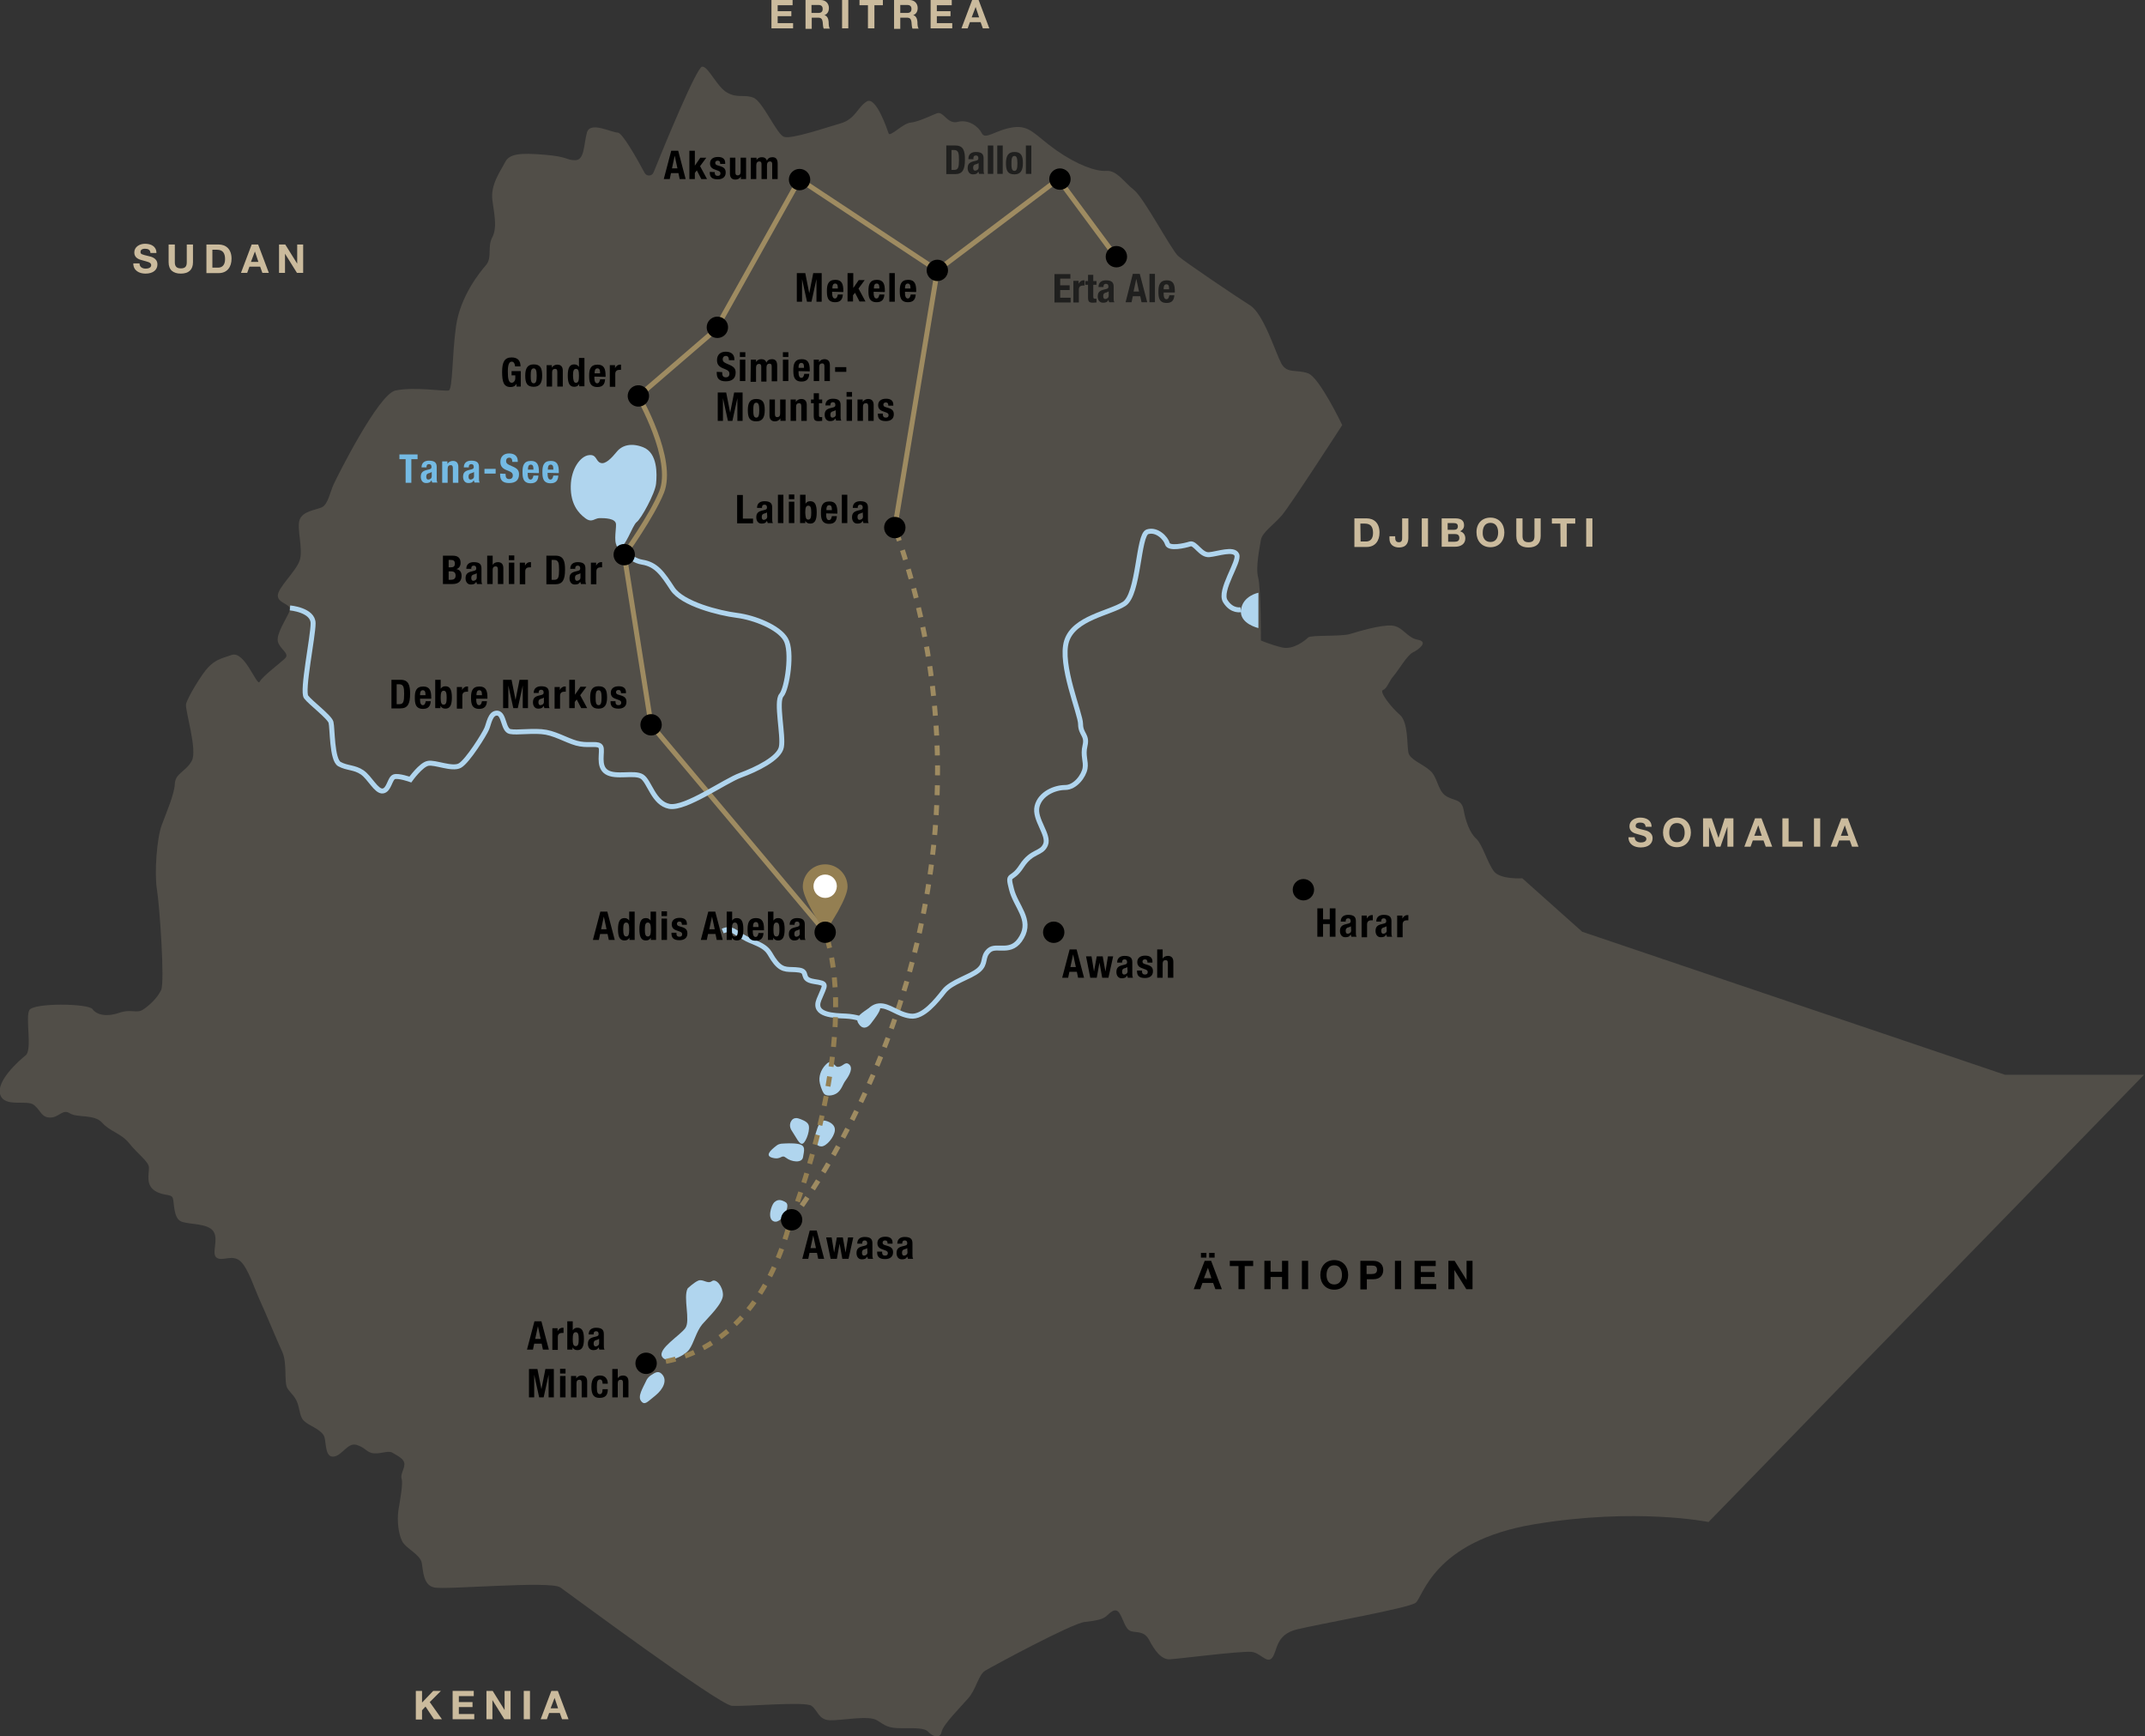 <?xml version="1.0" encoding="utf-8"?>
<!-- Generator: Adobe Illustrator 25.0.1, SVG Export Plug-In . SVG Version: 6.00 Build 0)  -->
<svg version="1.1" id="Ebene_1" xmlns="http://www.w3.org/2000/svg" xmlns:xlink="http://www.w3.org/1999/xlink" x="0px" y="0px"
	 viewBox="0 0 862.5 698.1" style="enable-background:new 0 0 862.5 698.1;" xml:space="preserve">
<rect x="0" y="0" width="862.5" height="698.1" fill="#333333" stroke="none"/>
<style type="text/css">
	.st0{fill:none;stroke:#947F52;stroke-width:2;stroke-miterlimit:10;}
	.st1{fill:none;stroke:#947F52;stroke-width:2;stroke-miterlimit:10;stroke-dasharray:4,4;}
	.st2{opacity:0.2;fill:#CBBB9D;enable-background:new    ;}
	.st3{fill:#B0D5EE;}
	.st4{fill:none;stroke:#B0D5EE;stroke-width:2;stroke-miterlimit:10;}
	.st5{fill:#74BAE3;}
	.st6{fill:#CBBB9D;}
	.st7{fill:#FFFFFF;}
	.st8{fill:#947F52;}
	.st9{enable-background:new    ;}
	.st10{fill:#1F1F1E;}
</style>
<polyline class="st0" points="448.7,103.2 425.6,72 376.9,108.7 "/>
<path class="st1" d="M317.7,491.2c0,0,97.9-123.4,42.1-279.1"/>
<path class="st0" d="M331.8,374.7l-70-83.3L251,223c0,0,11.1-15.5,15-25.1c5.4-13.2-9.3-38.6-9.3-38.6l30.9-26.6l33.9-60.6
	l55.4,36.6l-17.1,103.4"/>
<g id="Umriss_Karte">
	<path class="st2" d="M262.8,69.3c-0.6,1.6-2.8,1.7-3.6,0.2c-3.1-5.8-9-16.2-10.8-16.2c-2.6,0-11.1-4.7-12.4,0
		c-1.3,4.7-0.9,11.1-4.7,11.1s-2.6-1.4-12.4-2.2c-9.8-0.8-14.1-0.4-15.8,3c-1.7,3.4-6,9-5.1,15.4s1.9,11.1-0.1,14.9
		s0.1,8.1-2.5,11.1s-10.2,12.4-12,24.3c-1.7,12-1.3,25.6-3,26.1c-1.7,0.4-13.8-1.6-21.4,0c-6.8,1.4-23.3,34.4-24.8,37.6
		c-1.5,3.2-2.3,8.3-4.9,9.4c-2.6,1.1-7.5,1.5-8.8,4.9s1.5,12,0,16.4c-1.5,4.5-9,11.1-8.8,14.3s6,3.2,4.7,6.2s-5.3,9-4.7,12
		c0.6,3,4.9,4.9,3,6.8s-9.3,7.4-10.3,9.5c-1.1,2.1-5.9-12.5-11.2-10.8s-6.8,2.3-9.4,4.9s-8.5,12.4-9,14.9
		c-0.4,2.6,4.7,18.6,2.3,22.8c-2.3,4.3-6.6,4.9-6.8,9.2c-0.2,4.3-3.4,11.5-5.3,16.7c-1.9,5.1-3,19-1.9,25.8s3.2,37.2,1.7,40.4
		c-1.5,3.2-4.7,6.2-7.3,7.9s-4.7-0.4-9.6,1.3c-4.9,1.7-9,0.9-10.7-1.5c-1.7-2.3-23.7-2.6-25.4,0.4s1.3,16-1.5,18.2
		s-12,10.5-10.2,15.8c1.7,5.3,10.7,1.9,13.5,4.1s3,5.1,6.6,5.1s4.9-3.6,7.9-1.7s9.8,0.2,13,3.8c3.2,3.6,7.5,4.1,10.9,8.3
		c3.4,4.3,7.9,7.3,7.9,9.8c0,2.6-1.3,6.8,2.3,9.2c3.6,2.3,6.6,1.1,7.3,3c0.6,1.9,0.2,8.1,3.4,9.4c3.2,1.3,10.9,0.6,13,4.1
		c2.1,3.4-1.1,9,1.3,10.5c2.3,1.5,6.2-1.5,9.4,1.3s5.8,11.3,7.9,15.8s6.8,16,9,20.7c2.1,4.7,0.6,12.4,2.1,14.7s3.6,3.4,4.5,7.5
		s1.1,4.9,3.2,6.4s6.4,3,7.2,5.8c0.7,2.8,0.3,8.1,3.7,7.7c3.4-0.4,5.6-5.8,9.2-4.7c3.6,1.1,4.1,3.2,7,3.4c3,0.2,5.8-1.3,7.5-0.2
		s4.7,2.3,4.7,4.5s-1.7,4.1-1.1,6c0.6,1.9-0.6,8.3-1.3,12.6c-0.6,4.3,0,9.4,1.5,12.4s7.3,5.3,7.9,8.8c0.6,3.4,0.6,8.8,4.9,9.8
		c4.3,1.1,46.8-2.8,50.8,0s63.8,47.2,69,47.6c5.1,0.4,29.5-1.9,32,0c2.6,1.9,2.8,5.6,7.3,5.8s15.6-2.1,19,0s4.3,3.2,9.8,3.2
		s9.4-0.2,10.9,1.5s4.7,3,5.3,0c0.6-3,7.5-9.8,10.7-13.5c3.2-3.6,4.1-9.4,6.8-11.1c2.8-1.7,34.8-19,40-19.6s7.2-1.1,8.7-2.3
		c1.5-1.3,3.6-3.8,5.3-1.3c1.7,2.6,2.3,6.6,4.7,7.3s5.3-0.2,7.3,3.6s4.7,7.9,8.3,7.7c3.6-0.2,27.7-3.3,32.7-3
		c3.8,0.3,6.4,5.1,8.5,2.3s1.3-9.2,9.8-11.3s44.8-8.5,47.8-10.7c3-2.1,6.8-24.8,47.8-31.6s70-0.9,70-0.9l175.1-179.8h-55.9
		l-170-57.5l-24.1-21.5c0,0-8.8,0.6-11.4-2.8c-2.6-3.4-4.6-10.8-7.1-13.1c-2.6-2.3-4.3-7.1-5.1-11.7c-0.9-4.6-4.3-3.4-7.4-5.7
		s-3.1-7.7-6.3-10.2c-3.1-2.6-8-4.3-8.5-7.1c-0.6-2.8,0-12.2-3.4-15.1s-8.5-9.4-6.8-10s2.3-3.4,4.3-5.7c2-2.3,5.4-8.3,7.7-9.4
		s6.5-4.3,2-5.1s-6-5.4-10.5-5.7c-4.6-0.3-13.1,2.3-16.8,3.4c-3.7,1.1-15.7,0.3-16.8,1.4s-6,5.1-10.5,4c-4.6-1.1-8.5-2.8-8.5-2.8
		s0-21.4-1.1-25.3c-1.1-4,0.6-12,1.1-15.1s5.1-6,8.5-10s24.2-36.2,24.2-36.2s-9.1-19.1-13.7-20.8c-4.6-1.7-8.5,0.3-10.8-4
		s-7.1-19.9-12.5-23.3s-26.2-17.4-29-19.9c-2.8-2.6-13.7-23.3-17.7-26.5c-4-3.1-6.9-8-11.1-7.7s-11.6-2.3-20.2-8.3
		c-8.5-6-10.5-10.2-17.4-9.2s-11.1,5.2-12.5,2.4s-5.4-5.7-9.7-4.6c-4.3,1.1-5.7-4.6-8.5-3.4c-2.8,1.1-7.4,3.4-10.5,3.7
		s-8.3,6-8.8,4.3c-0.6-1.7-5.1-15.1-8.8-12.8s-4.6,7.1-10.5,8.8s-19.9,6.5-22.8,5.4s-8.5-14.2-12.2-15.7s-6.3,0.3-10.5-2
		c-4.3-2.3-7.7-10.8-10.2-10.5C280.1,27.1,267.3,58.1,262.8,69.3z"/>
</g>
<g id="Seen_Flüsse">
	<path class="st3" d="M236.7,183c-3.2,0.4-7.1,5.3-7.2,12.5c-0.1,7.2,3.1,10.8,5.8,12.8c2.7,2.1,3.8,0,5.8,0c1.9,0,6.5,0,6.6,2.5
		s-1.3,8.5,1.2,9.2s5.3-8.7,7.1-10.1c1.8-1.3,7.4-11.5,7.8-15.4c0.4-3.8,0.7-12.4-5.2-14.7c-4.6-1.8-8.3-0.9-10.5,1.7
		c-2.2,2.7-4.7,5.3-6.6,4.6C239.5,185.5,240,182.5,236.7,183z"/>
	<path class="st4" d="M116.6,244.4c0,0,9.3,0.8,9.3,6.2s-4.6,27.3-2.8,29.6c1.7,2.3,9.4,8,10,10.2c0.6,2.3,0.3,15.1,3.4,16.8
		s6,1.2,9.1,3.3c3.1,2.1,5.7,7.8,8.3,7.5s2.8-5.1,4.6-5.7c1.7-0.6,6.5,1.1,6.5,1.1s4.3-6,7.1-6.5c2.8-0.6,9.7,2.6,12.8,0.9
		s10-12.8,10.8-14.8c0.9-2,1.4-6.5,4.3-6.3c2.8,0.3,2.3,6.8,5.1,7.4s9.7-0.6,14.5,0.3s9.7,4.1,13.7,4.7c4,0.7,7.4-0.5,8.3,1.2
		c0.9,1.7-1.4,7.7,2.3,10.1s11.1-0.1,14.2,1.8c3.1,1.9,4.6,10.8,11.1,12c6.5,1.1,22.2-10.2,28.5-12.5s15.7-6.8,16.5-11.4
		c0.9-4.6-2.3-18.2,0-20.8c2.3-2.6,4.6-17.7,1.7-22.5c-2.8-4.8-12.5-8.7-19.6-9.6c-7.1-0.9-21.9-4.6-25.9-10.7
		c-4-6.1-6.5-9.8-12.2-10.7c-5.7-0.9-9.5-7.3-9.5-7.3"/>
	<path class="st3" d="M276.5,518c-1.9,3.6,1.2,12.9-0.9,15.9s-11.1,8.3-9.4,11.5s9-0.2,10.9-2.8s2.8-7.2,5.3-10.2
		c2.6-3,8.3-8.3,8.3-11.8c0-3.4-2.8-6.8-4.5-5.5c-1.7,1.2-3.4-0.9-5.3-0.3C279.1,515.5,276.5,518,276.5,518z"/>
	<path class="st3" d="M259.9,555c-1.5,3.2-3.6,6.4-2.1,8.3c1.5,1.9,2.6,0.2,5.8-2.3c3.2-2.6,4.8-6.2,2.6-8.5c-1.1-1.2-2.2-1.1-3.8,0
		C260.4,553.6,259.9,555,259.9,555z"/>
	<path class="st3" d="M311.3,483.4c-1.2,1.2-3,6.8,0,7.7c3,0.9,6.8-6.4,4.7-7.7C313.9,482.1,312.6,482.2,311.3,483.4z"/>
	<path class="st3" d="M314.2,459.8c-0.7,0.1-1.4,0.3-2,0.8c-2.6,2-4.7,4.1-1.5,4.9c3.6,0.9,3.4-1.6,5.4,0s6.4,2.3,6.8-0.3
		c0.4-2.6,1.3-4.7-2-5.3C318.7,459.5,315.7,459.7,314.2,459.8z"/>
	<path class="st3" d="M320.9,449.6c-0.7-0.2-1.6-0.1-2.2,0.4c-1.2,1.2-1.5,3-0.2,4.8c1.6,2.3,3,5.8,4.4,4.9s3.1-6,2.1-7.7
		C324.4,450.8,322.2,450,320.9,449.6z"/>
	<path class="st3" d="M329.5,451.7c0.5-0.9,1.5-1.4,2.5-1.1c2,0.5,3.9,1.8,3.7,3.9c-0.3,2.7-3.4,6.4-5.4,6.4s-3.1-1.7-2.3-5.3
		C328.5,453.9,329,452.6,329.5,451.7z"/>
	<path class="st3" d="M331.2,439.5c0.9,1.5,3.9,1,5.3,0c1.9-1.3,2.3-3.5,3.5-5.1c1.7-2.3,3.1-5.1,1.4-6.5s-2.5,1.2-4.7,1
		c-1.1-0.1-2.1-3.1-4.1-1.4s-3.3,4.4-3.1,7C329.6,435.8,330.4,438.3,331.2,439.5z"/>
	<path class="st4" d="M499,245.1c0,0-3.6,0.9-6.3-3.4c-2.7-4.3,5.9-16,4.6-18.7s-7.7-0.3-11.1,0s-5.6-5-7.7-4.3s-8.5,2.1-9.1-0.1
		s-4.2-6-8-4.8s-3.4,25.2-9.4,29s-20.1,5.6-23.1,14.9c-3,9.4,5.6,29.3,5.6,33.4s2.8,4.4,1.8,8.6s0.5,6.3,0,9.2c-0.5,3-3.9,7.7-8,7.7
		s-10,2.4-11.3,7.6s5.1,11.5,3.4,15.4s-5.4,2.2-9.6,8.6c-4.1,6.4-5.9,2.2-4.1,9.2c1.7,7,8.3,12.2,4.1,19.4
		c-4.1,7.3-10.1,2.6-13.1,5.3s-0.9,5.2-4.3,8s-10.8,4.6-13.8,8.4s-8.4,10.7-13.5,10c-5.1-0.6-8.7-4.5-12.7-4.1s-6.1,5.6-6.1,5.6
		s-3-1.3-7.3-1.5s-13.3-0.2-10.7-6.6c2.6-6.4,3.7-6.4-2-7.3s-1.9-4-6-4.6c-4-0.6-6.3,0.7-9.4-3.1s-1.9-5.4-9.1-8.3
		c-7.3-2.8-7.7-6.2-12.2-4.3"/>
	<path class="st3" d="M506,238.3v14.2c0,0-7.7-1.7-7-7.3C499.7,239.5,506,238.3,506,238.3z"/>
	<path class="st3" d="M349.6,405.3c-0.3,0.1-0.5,0.2-0.8,0.4c-3.3,2.2-5,3.6-3.6,5.8c1.4,2.3,3.4,2.1,5,0s4.7-6.1,3.4-6.6
		C352.6,404.4,350.5,405,349.6,405.3z"/>
</g>
<g>
	<path d="M241.4,366.5h2.8l3,11.4h-2.4l-0.5-2.4h-3l-0.5,2.4h-2.4L241.4,366.5z M241.7,373.6h2.2l-1.1-5.1l0,0L241.7,373.6z"/>
	<path d="M253.1,377L253.1,377c-0.5,0.8-1.1,1.1-2,1.1c-1.8,0-2.6-1.3-2.6-4.5s0.8-4.5,2.6-4.5c0.8,0,1.4,0.3,1.9,1l0,0v-3.6h2.2
		v11.4h-2.1L253.1,377L253.1,377z M251.8,376.5c1,0,1.2-1,1.2-2.8s-0.2-2.8-1.2-2.8s-1.2,1-1.2,2.8S250.9,376.5,251.8,376.5z"/>
	<path d="M261.7,377L261.7,377c-0.5,0.8-1.1,1.1-2,1.1c-1.8,0-2.6-1.3-2.6-4.5s0.8-4.5,2.6-4.5c0.8,0,1.4,0.3,1.9,1l0,0v-3.6h2.2
		v11.4h-2.1V377z M260.5,376.5c1,0,1.2-1,1.2-2.8s-0.2-2.8-1.2-2.8s-1.2,1-1.2,2.8S259.5,376.5,260.5,376.5z"/>
	<path d="M266,366.4h2.2v1.9H266V366.4z M266,369.3h2.2v8.6H266V369.3z"/>
	<path d="M272,375.1v0.3c0,0.8,0.4,1.2,1.2,1.2c0.7,0,1.1-0.3,1.1-1c0-0.6-0.4-0.8-0.8-1l-1.6-0.6c-1.2-0.4-1.8-1.2-1.8-2.4
		c0-1.4,0.9-2.6,3.2-2.6c2,0,2.9,0.9,2.9,2.4v0.4h-2c0-0.9-0.3-1.3-1-1.3c-0.6,0-1,0.3-1,0.9c0,0.4,0.2,0.8,1,1l1.3,0.4
		c1.4,0.5,1.9,1.2,1.9,2.5c0,1.8-1.3,2.7-3.2,2.7c-2.5,0-3.2-1.1-3.2-2.7V375h2V375.1z"/>
	<path d="M284.8,366.5h2.8l3,11.4h-2.4l-0.5-2.4h-3l-0.5,2.4h-2.4L284.8,366.5z M285.2,373.6h2.2l-1.1-5.1l0,0L285.2,373.6z"/>
	<path d="M292.2,366.5h2.2v3.6l0,0c0.5-0.7,1-1,1.9-1c1.8,0,2.6,1.3,2.6,4.5s-0.8,4.5-2.6,4.5c-0.9,0-1.5-0.3-2-1.1l0,0v0.9h-2.1
		V366.5z M295.5,376.5c1,0,1.2-1,1.2-2.8s-0.2-2.8-1.2-2.8s-1.2,1-1.2,2.8S294.5,376.5,295.5,376.5z"/>
	<path d="M302.7,374v0.7c0,1,0.3,2,1.1,2c0.7,0,1-0.6,1.2-1.6h2c-0.1,2-1,3.1-3.1,3.1c-3.2,0-3.3-2.5-3.3-4.6c0-2.3,0.4-4.5,3.4-4.5
		c2.6,0,3.2,1.7,3.2,4.4v0.5H302.7z M305,372.7c0-1.3-0.2-2-1.1-2s-1.1,0.9-1.1,1.7v0.3H305z"/>
	<path d="M308.8,366.5h2.2v3.6l0,0c0.5-0.7,1-1,1.9-1c1.8,0,2.6,1.3,2.6,4.5s-0.8,4.5-2.6,4.5c-0.9,0-1.5-0.3-2-1.1l0,0v0.9h-2.1
		V366.5z M312.2,376.5c1,0,1.2-1,1.2-2.8s-0.2-2.8-1.2-2.8s-1.2,1-1.2,2.8S311.2,376.5,312.2,376.5z"/>
	<path d="M317.5,372v-0.2c0-2,1.4-2.7,3-2.7c2.6,0,3.1,1.1,3.1,2.6v4.5c0,0.8,0,1.2,0.3,1.7h-2.1c-0.1-0.3-0.2-0.6-0.3-0.9l0,0
		c-0.5,0.9-1.1,1.1-2.2,1.1c-1.5,0-2.1-1.3-2.1-2.5c0-1.6,0.7-2.3,2.2-2.7l1.2-0.3c0.7-0.2,0.9-0.4,0.9-1c0-0.7-0.3-1.1-1-1.1
		s-1,0.4-1,1.1v0.2h-2V372z M321.5,373.6c-0.3,0.2-0.7,0.4-0.9,0.4c-0.9,0.2-1.2,0.6-1.2,1.4c0,0.7,0.2,1.2,0.8,1.2s1.4-0.4,1.4-1.3
		L321.5,373.6L321.5,373.6z"/>
</g>
<g>
	<path d="M214.9,531.2h2.8l3,11.4h-2.4l-0.5-2.4h-3l-0.5,2.4h-2.4L214.9,531.2z M215.2,538.3h2.2l-1.1-5.1l0,0L215.2,538.3z"/>
	<path d="M222.1,534h2.1v1.2l0,0c0.4-0.8,1.1-1.4,2-1.4c0.1,0,0.3,0,0.4,0v2.1c-0.2,0-0.5,0-0.7,0c-0.8,0-1.6,0.4-1.6,1.6v5.2h-2.2
		V534z"/>
	<path d="M228.1,531.2h2.2v3.6l0,0c0.5-0.7,1-1,1.9-1c1.8,0,2.6,1.3,2.6,4.5s-0.8,4.5-2.6,4.5c-0.9,0-1.5-0.3-2-1.1l0,0v0.9h-2.1
		L228.1,531.2L228.1,531.2z M231.5,541.2c1,0,1.2-1,1.2-2.8s-0.2-2.8-1.2-2.8s-1.2,1-1.2,2.8S230.5,541.2,231.5,541.2z"/>
	<path d="M236.7,536.7v-0.2c0-2,1.4-2.7,3-2.7c2.6,0,3.1,1.1,3.1,2.6v4.5c0,0.8,0,1.2,0.3,1.7H241c-0.1-0.3-0.2-0.6-0.3-0.9l0,0
		c-0.5,0.9-1.1,1.1-2.2,1.1c-1.5,0-2.1-1.3-2.1-2.5c0-1.6,0.7-2.3,2.2-2.7l1.2-0.3c0.7-0.2,0.9-0.4,0.9-1c0-0.7-0.3-1.1-1-1.1
		s-1,0.4-1,1.1v0.2h-2L236.7,536.7L236.7,536.7z M240.8,538.3c-0.3,0.2-0.7,0.4-0.9,0.4c-0.9,0.2-1.2,0.6-1.2,1.4
		c0,0.7,0.2,1.2,0.8,1.2s1.4-0.4,1.4-1.3v-1.7L240.8,538.3L240.8,538.3z"/>
	<path d="M212.7,550.4h3.4l1.6,8.1l0,0l1.6-8.1h3.4v11.4h-2.1v-9.1l0,0l-2,9.1h-1.8l-2-9.1l0,0v9.1h-2.1L212.7,550.4L212.7,550.4z"
		/>
	<path d="M225.2,550.3h2.2v1.9h-2.2V550.3z M225.2,553.2h2.2v8.6h-2.2V553.2z"/>
	<path d="M229.6,553.2h2.1v1l0,0c0.5-0.8,1.3-1.2,2.2-1.2c1.4,0,2.2,0.8,2.2,2.4v6.4h-2.2v-5.9c0-0.9-0.3-1.2-0.9-1.2
		c-0.8,0-1.2,0.5-1.2,1.4v5.7h-2.2L229.6,553.2L229.6,553.2z"/>
	<path d="M242.3,556.3c0-0.8-0.2-1.7-1-1.7c-1.1,0-1.3,1-1.3,2.9c0,2.1,0.2,3,1.2,3c0.7,0,1.1-0.6,1.1-2h2.1c0,2.3-0.9,3.5-3.3,3.5
		c-2.2,0-3.3-1.1-3.3-4.5c0-3.5,1.5-4.5,3.5-4.5s3.1,1.3,3.1,3.3H242.3z"/>
	<path d="M246.2,550.4h2.2v3.7l0,0c0.4-0.7,1.2-1.1,2.1-1.1c1.4,0,2.2,0.8,2.2,2.4v6.4h-2.2v-5.9c0-0.9-0.3-1.2-0.9-1.2
		c-0.8,0-1.2,0.5-1.2,1.4v5.7h-2.2L246.2,550.4L246.2,550.4z"/>
</g>
<g>
	<path d="M325.6,494.7h2.8l3,11.4H329l-0.5-2.4h-3l-0.5,2.4h-2.4L325.6,494.7z M325.9,501.8h2.2l-1.1-5.1l0,0L325.9,501.8z"/>
	<path d="M332.2,497.5h2.2l1,6.1l0,0l1.1-6.1h2.4l1.1,6.1l0,0l1-6.1h2.1l-1.9,8.6h-2.5l-1.1-6.1l0,0l-1.1,6.1H334L332.2,497.5z"/>
	<path d="M344.7,500.2V500c0-2,1.4-2.7,3-2.7c2.6,0,3.1,1.1,3.1,2.6v4.5c0,0.8,0,1.2,0.3,1.7H349c-0.1-0.3-0.2-0.6-0.3-0.9l0,0
		c-0.5,0.9-1.1,1.1-2.2,1.1c-1.5,0-2.1-1.3-2.1-2.5c0-1.6,0.7-2.3,2.2-2.7l1.2-0.3c0.7-0.2,0.9-0.4,0.9-1c0-0.7-0.3-1.1-1-1.1
		s-1,0.4-1,1.1v0.2h-2V500.2z M348.7,501.8c-0.3,0.2-0.7,0.4-0.9,0.4c-0.9,0.2-1.2,0.6-1.2,1.4c0,0.7,0.2,1.2,0.8,1.2
		s1.4-0.4,1.4-1.3L348.7,501.8L348.7,501.8z"/>
	<path d="M354.7,503.3v0.3c0,0.8,0.4,1.2,1.2,1.2c0.7,0,1.1-0.3,1.1-1c0-0.6-0.4-0.8-0.8-1l-1.6-0.6c-1.2-0.4-1.8-1.2-1.8-2.4
		c0-1.4,0.9-2.6,3.2-2.6c2,0,2.9,0.9,2.9,2.4v0.4h-2c0-0.9-0.3-1.3-1-1.3c-0.6,0-1,0.3-1,0.9c0,0.4,0.2,0.8,1,1l1.3,0.4
		c1.4,0.5,1.9,1.2,1.9,2.5c0,1.8-1.3,2.7-3.2,2.7c-2.5,0-3.2-1.1-3.2-2.7v-0.3h2V503.3z"/>
	<path d="M360.8,500.2V500c0-2,1.4-2.7,3-2.7c2.6,0,3.1,1.1,3.1,2.6v4.5c0,0.8,0,1.2,0.3,1.7h-2.1c-0.1-0.3-0.2-0.6-0.3-0.9l0,0
		c-0.5,0.9-1.1,1.1-2.2,1.1c-1.5,0-2.1-1.3-2.1-2.5c0-1.6,0.7-2.3,2.2-2.7l1.2-0.3c0.7-0.2,0.9-0.4,0.9-1c0-0.7-0.3-1.1-1-1.1
		s-1,0.4-1,1.1v0.2h-2V500.2z M364.8,501.8c-0.3,0.2-0.7,0.4-0.9,0.4c-0.9,0.2-1.2,0.6-1.2,1.4c0,0.7,0.2,1.2,0.8,1.2
		s1.4-0.4,1.4-1.3L364.8,501.8L364.8,501.8z"/>
</g>
<g>
	<path d="M290.4,149.6v0.3c0,1.1,0.3,1.8,1.5,1.8c0.7,0,1.4-0.4,1.4-1.4s-0.5-1.4-2-2c-2-0.7-3-1.6-3-3.5c0-2.2,1.4-3.4,3.5-3.4
		c2,0,3.5,0.9,3.5,3.1v0.3h-2.2c0-1.1-0.4-1.7-1.2-1.7c-1,0-1.3,0.7-1.3,1.3c0,0.7,0.2,1.1,1.2,1.6l1.8,0.8c1.7,0.8,2.2,1.6,2.2,3
		c0,2.4-1.5,3.5-4,3.5c-2.6,0-3.6-1.2-3.6-3.3v-0.5L290.4,149.6L290.4,149.6z"/>
	<path d="M297.5,141.6h2.2v1.9h-2.2V141.6z M297.5,144.6h2.2v8.6h-2.2V144.6z"/>
	<path d="M301.9,144.6h2.1v0.9l0,0c0.6-0.8,1.2-1.1,2.2-1.1s1.7,0.5,2,1.4l0,0c0.3-0.9,1.1-1.4,2.2-1.4c1.5,0,2.1,0.9,2.1,2.6v6.3
		h-2.2v-6c0-0.7-0.2-1.1-0.9-1.1c-0.7,0-1.2,0.5-1.2,1.5v5.7h-2.1v-6c0-0.7-0.2-1.1-0.9-1.1c-0.7,0-1.2,0.5-1.2,1.5v5.7h-2.2
		L301.9,144.6L301.9,144.6z"/>
	<path d="M314.8,141.6h2.2v1.9h-2.2V141.6z M314.8,144.6h2.2v8.6h-2.2V144.6z"/>
	<path d="M321.1,149.2v0.7c0,1,0.3,2,1.1,2c0.7,0,1-0.6,1.2-1.6h2c-0.1,2-1,3.1-3.1,3.1c-3.2,0-3.3-2.5-3.3-4.6
		c0-2.3,0.4-4.4,3.4-4.4c2.6,0,3.2,1.7,3.2,4.4v0.5L321.1,149.2L321.1,149.2z M323.3,147.9c0-1.3-0.2-2-1.1-2s-1.1,0.9-1.1,1.7v0.3
		H323.3z"/>
	<path d="M327.2,144.6h2.1v1l0,0c0.5-0.8,1.3-1.2,2.2-1.2c1.4,0,2.2,0.8,2.2,2.4v6.4h-2.2v-5.9c0-0.9-0.3-1.2-0.9-1.2
		c-0.8,0-1.2,0.5-1.2,1.4v5.7h-2.2V144.6z"/>
	<path d="M340.3,147.6v1.9h-4.5v-1.9H340.3z"/>
	<path d="M288.6,157.8h3.4l1.6,8.1l0,0l1.6-8.1h3.4v11.4h-2.1v-9.1l0,0l-2,9.1h-1.8l-2-9.1l0,0v9.1h-2.1V157.8z"/>
	<path d="M304.1,160.4c2.7,0,3.4,1.5,3.4,4.5c0,2.9-0.9,4.5-3.4,4.5c-2.7,0-3.4-1.5-3.4-4.5S301.6,160.4,304.1,160.4z M304.1,167.9
		c0.9,0,1.2-0.9,1.2-3s-0.3-3-1.2-3c-1.1,0-1.2,1.3-1.2,3S303,167.9,304.1,167.9z"/>
	<path d="M313.8,168.2L313.8,168.2c-0.5,0.8-1.3,1.2-2.2,1.2c-1.4,0-2.2-0.8-2.2-2.4v-6.4h2.2v5.9c0,0.9,0.3,1.2,0.9,1.2
		c0.8,0,1.2-0.5,1.2-1.4v-5.7h2.2v8.6h-2.1V168.2z"/>
	<path d="M317.9,160.6h2.1v1l0,0c0.5-0.8,1.3-1.2,2.2-1.2c1.4,0,2.2,0.8,2.2,2.4v6.4h-2.2v-5.9c0-0.9-0.3-1.2-0.9-1.2
		c-0.8,0-1.2,0.5-1.2,1.4v5.7h-2.2V160.6z"/>
	<path d="M327.1,158.1h2.2v2.5h1.3v1.5h-1.3v4.7c0,0.7,0.1,0.9,0.8,0.9c0.2,0,0.4,0,0.5,0v1.5c-0.5,0-0.9,0.1-1.4,0.1
		c-1.7,0-2-0.5-2-2.3v-4.9h-1.1v-1.5h1.1v-2.5H327.1z"/>
	<path d="M331.9,163.2V163c0-2,1.4-2.7,3-2.7c2.6,0,3.1,1.1,3.1,2.6v4.5c0,0.8,0,1.2,0.3,1.7h-2.1c-0.1-0.3-0.2-0.6-0.3-0.9l0,0
		c-0.5,0.9-1.1,1.1-2.2,1.1c-1.5,0-2.1-1.3-2.1-2.5c0-1.6,0.7-2.3,2.2-2.7l1.2-0.3c0.7-0.2,0.9-0.4,0.9-1c0-0.7-0.3-1.1-1-1.1
		s-1,0.4-1,1.1v0.2h-2V163.2z M336,164.9c-0.3,0.2-0.7,0.4-0.9,0.4c-0.9,0.2-1.2,0.6-1.2,1.4c0,0.7,0.2,1.2,0.8,1.2s1.4-0.4,1.4-1.3
		L336,164.9L336,164.9z"/>
	<path d="M340.4,157.6h2.2v1.9h-2.2V157.6z M340.4,160.6h2.2v8.6h-2.2V160.6z"/>
	<path d="M344.8,160.6h2.1v1l0,0c0.5-0.8,1.3-1.2,2.2-1.2c1.4,0,2.2,0.8,2.2,2.4v6.4h-2.2v-5.9c0-0.9-0.3-1.2-0.9-1.2
		c-0.8,0-1.2,0.5-1.2,1.4v5.7h-2.2V160.6L344.8,160.6z"/>
	<path d="M355,166.4v0.3c0,0.8,0.4,1.2,1.2,1.2c0.7,0,1.1-0.3,1.1-1c0-0.6-0.4-0.8-0.8-1l-1.6-0.6c-1.2-0.4-1.8-1.2-1.8-2.4
		c0-1.4,0.9-2.6,3.2-2.6c2,0,2.9,0.9,2.9,2.4v0.4h-2c0-0.9-0.3-1.3-1-1.3c-0.6,0-1,0.3-1,0.9c0,0.4,0.2,0.8,1,1l1.3,0.4
		c1.4,0.5,1.9,1.2,1.9,2.5c0,1.8-1.3,2.7-3.2,2.7c-2.5,0-3.2-1.1-3.2-2.7v-0.3h2V166.4z"/>
</g>
<g>
	<path d="M430.1,381.7h2.8l3,11.4h-2.4l-0.5-2.4h-3l-0.5,2.4h-2.4L430.1,381.7z M430.4,388.8h2.2l-1.1-5.1l0,0L430.4,388.8z"/>
	<path d="M436.7,384.5h2.2l1,6.1l0,0l1.1-6.1h2.4l1.1,6.1l0,0l1-6.1h2.1l-1.9,8.6h-2.5l-1.1-6.1l0,0l-1.1,6.1h-2.6L436.7,384.5z"/>
	<path d="M449.2,387.2V387c0-2,1.4-2.7,3-2.7c2.6,0,3.1,1.1,3.1,2.6v4.5c0,0.8,0,1.2,0.3,1.7h-2.1c-0.1-0.3-0.2-0.6-0.3-0.9l0,0
		c-0.5,0.9-1.1,1.1-2.2,1.1c-1.5,0-2.1-1.3-2.1-2.5c0-1.6,0.7-2.3,2.2-2.7l1.2-0.3c0.7-0.2,0.9-0.4,0.9-1c0-0.7-0.3-1.1-1-1.1
		s-1,0.4-1,1.1v0.2h-2V387.2z M453.3,388.8c-0.3,0.2-0.7,0.4-0.9,0.4c-0.9,0.2-1.2,0.6-1.2,1.4c0,0.7,0.2,1.2,0.8,1.2
		c0.6,0,1.4-0.4,1.4-1.3L453.3,388.8L453.3,388.8z"/>
	<path d="M459.2,390.3v0.3c0,0.8,0.4,1.2,1.2,1.2c0.7,0,1.1-0.3,1.1-1c0-0.6-0.4-0.8-0.8-1l-1.6-0.6c-1.2-0.4-1.8-1.2-1.8-2.4
		c0-1.4,0.9-2.6,3.2-2.6c2,0,2.9,0.9,2.9,2.4v0.4h-2c0-0.9-0.3-1.3-1-1.3c-0.6,0-1,0.3-1,0.9c0,0.4,0.2,0.8,1,1l1.3,0.4
		c1.4,0.5,1.9,1.2,1.9,2.5c0,1.8-1.3,2.7-3.2,2.7c-2.5,0-3.2-1.1-3.2-2.7v-0.3h2V390.3z"/>
	<path d="M465.3,381.7h2.2v3.7l0,0c0.4-0.7,1.2-1.1,2.1-1.1c1.4,0,2.2,0.8,2.2,2.4v6.4h-2.2v-5.9c0-0.9-0.3-1.2-0.9-1.2
		c-0.8,0-1.2,0.5-1.2,1.4v5.7h-2.2V381.7z"/>
</g>
<g>
	<path d="M296.4,210.4V199h2.3v9.5h4.1v1.9H296.4z"/>
	<path d="M304.4,204.4v-0.2c0-2,1.4-2.7,3-2.7c2.6,0,3.1,1.1,3.1,2.6v4.5c0,0.8,0,1.2,0.3,1.7h-2.1c-0.1-0.3-0.2-0.6-0.3-0.9l0,0
		c-0.5,0.9-1.1,1.1-2.2,1.1c-1.5,0-2.1-1.3-2.1-2.5c0-1.6,0.7-2.3,2.2-2.7l1.2-0.3c0.7-0.2,0.9-0.4,0.9-1c0-0.7-0.3-1.1-1-1.1
		s-1,0.4-1,1.1v0.2h-2V204.4z M308.4,206c-0.3,0.2-0.7,0.4-0.9,0.4c-0.9,0.2-1.2,0.6-1.2,1.4c0,0.7,0.2,1.2,0.8,1.2s1.4-0.4,1.4-1.3
		L308.4,206L308.4,206z"/>
	<path d="M312.8,198.9h2.2v11.4h-2.2V198.9z"/>
	<path d="M317.2,198.8h2.2v1.9h-2.2V198.8z M317.2,201.7h2.2v8.6h-2.2V201.7z"/>
	<path d="M321.7,198.9h2.2v3.6l0,0c0.5-0.7,1-1,1.9-1c1.8,0,2.6,1.3,2.6,4.5s-0.8,4.5-2.6,4.5c-0.9,0-1.5-0.3-2-1.1l0,0v0.9h-2.1
		V198.9z M325,208.9c1,0,1.2-1,1.2-2.8c0-1.9-0.2-2.8-1.2-2.8s-1.2,1-1.2,2.8C323.9,207.9,324,208.9,325,208.9z"/>
	<path d="M332.2,206.4v0.7c0,1,0.3,2,1.1,2c0.7,0,1-0.6,1.2-1.6h2c-0.1,2-1,3.1-3.1,3.1c-3.2,0-3.3-2.5-3.3-4.6
		c0-2.3,0.4-4.4,3.4-4.4c2.6,0,3.2,1.7,3.2,4.4v0.5L332.2,206.4L332.2,206.4z M334.5,205.1c0-1.3-0.2-2-1.1-2s-1.1,0.9-1.1,1.7v0.3
		H334.5z"/>
	<path d="M338.5,198.9h2.2v11.4h-2.2V198.9z"/>
	<path d="M342.9,204.4v-0.2c0-2,1.4-2.7,3-2.7c2.6,0,3.1,1.1,3.1,2.6v4.5c0,0.8,0,1.2,0.3,1.7h-2.1c-0.1-0.3-0.2-0.6-0.3-0.9l0,0
		c-0.5,0.9-1.1,1.1-2.2,1.1c-1.5,0-2.1-1.3-2.1-2.5c0-1.6,0.7-2.3,2.2-2.7l1.2-0.3c0.7-0.2,0.9-0.4,0.9-1c0-0.7-0.3-1.1-1-1.1
		s-1,0.4-1,1.1v0.2h-2V204.4z M346.9,206c-0.3,0.2-0.7,0.4-0.9,0.4c-0.9,0.2-1.2,0.6-1.2,1.4c0,0.7,0.2,1.2,0.8,1.2s1.4-0.4,1.4-1.3
		L346.9,206L346.9,206z"/>
</g>
<g>
	<path d="M529.7,365.2h2.3v4.4h2.7v-4.4h2.3v11.4h-2.3v-5.1H532v5.1h-2.3V365.2z"/>
	<path d="M539.1,370.7v-0.2c0-2,1.4-2.7,3-2.7c2.6,0,3.1,1.1,3.1,2.6v4.5c0,0.8,0,1.2,0.3,1.7h-2.1c-0.1-0.3-0.2-0.6-0.3-0.9l0,0
		c-0.5,0.9-1.1,1.1-2.2,1.1c-1.5,0-2.1-1.3-2.1-2.5c0-1.6,0.7-2.3,2.2-2.7l1.2-0.3c0.7-0.2,0.9-0.4,0.9-1c0-0.7-0.3-1.1-1-1.1
		s-1,0.4-1,1.1v0.2h-2L539.1,370.7L539.1,370.7z M543.2,372.4c-0.3,0.2-0.7,0.4-0.9,0.4c-0.9,0.2-1.2,0.6-1.2,1.4
		c0,0.7,0.2,1.2,0.8,1.2s1.4-0.4,1.4-1.3L543.2,372.4L543.2,372.4z"/>
	<path d="M547.5,368.1h2.1v1.2l0,0c0.4-0.8,1.1-1.4,2-1.4c0.1,0,0.3,0,0.4,0v2.1c-0.2,0-0.5,0-0.7,0c-0.8,0-1.6,0.4-1.6,1.6v5.2
		h-2.2V368.1z"/>
	<path d="M553.4,370.7v-0.2c0-2,1.4-2.7,3-2.7c2.6,0,3.1,1.1,3.1,2.6v4.5c0,0.8,0,1.2,0.3,1.7h-2.1c-0.1-0.3-0.2-0.6-0.3-0.9l0,0
		c-0.5,0.9-1.1,1.1-2.2,1.1c-1.5,0-2.1-1.3-2.1-2.5c0-1.6,0.7-2.3,2.2-2.7l1.2-0.3c0.7-0.2,0.9-0.4,0.9-1c0-0.7-0.3-1.1-1-1.1
		s-1,0.4-1,1.1v0.2h-2L553.4,370.7L553.4,370.7z M557.5,372.4c-0.3,0.2-0.7,0.4-0.9,0.4c-0.9,0.2-1.2,0.6-1.2,1.4
		c0,0.7,0.2,1.2,0.8,1.2s1.4-0.4,1.4-1.3L557.5,372.4L557.5,372.4z"/>
	<path d="M561.8,368.1h2.1v1.2l0,0c0.4-0.8,1.1-1.4,2-1.4c0.1,0,0.3,0,0.4,0v2.1c-0.2,0-0.5,0-0.7,0c-0.8,0-1.6,0.4-1.6,1.6v5.2
		h-2.2V368.1z"/>
</g>
<g>
	<path d="M178.1,223.4h3.9c1.9,0,3.2,0.7,3.2,2.9c0,1.2-0.6,2.2-1.7,2.5l0,0c1.3,0.2,2.1,1.1,2.1,2.7c0,1.8-0.9,3.3-3.6,3.3h-3.9
		V223.4z M180.4,228.1h0.7c1.3,0,1.8-0.4,1.8-1.5s-0.5-1.5-1.7-1.5h-0.8V228.1z M180.4,233.1h0.9c1.1,0,1.9-0.4,1.9-1.7
		s-0.8-1.7-1.8-1.7h-1L180.4,233.1L180.4,233.1z"/>
	<path d="M187.5,228.9v-0.2c0-2,1.4-2.7,3-2.7c2.6,0,3.1,1.1,3.1,2.6v4.5c0,0.8,0,1.2,0.3,1.7h-2.1c-0.1-0.3-0.2-0.6-0.3-0.9l0,0
		c-0.5,0.9-1.1,1.1-2.2,1.1c-1.5,0-2.1-1.3-2.1-2.5c0-1.6,0.7-2.3,2.2-2.7l1.2-0.3c0.7-0.2,0.9-0.4,0.9-1c0-0.7-0.3-1.1-1-1.1
		s-1,0.4-1,1.1v0.2h-2L187.5,228.9L187.5,228.9z M191.6,230.5c-0.3,0.2-0.7,0.4-0.9,0.4c-0.9,0.2-1.2,0.6-1.2,1.4
		c0,0.7,0.2,1.2,0.8,1.2s1.4-0.4,1.4-1.3v-1.7L191.6,230.5L191.6,230.5z"/>
	<path d="M195.9,223.4h2.2v3.7l0,0c0.4-0.7,1.2-1.1,2.1-1.1c1.4,0,2.2,0.8,2.2,2.4v6.4h-2.2v-5.9c0-0.9-0.3-1.2-0.9-1.2
		c-0.8,0-1.2,0.5-1.2,1.4v5.7h-2.2L195.9,223.4L195.9,223.4z"/>
	<path d="M204.6,223.3h2.2v1.9h-2.2V223.3z M204.6,226.2h2.2v8.6h-2.2V226.2z"/>
	<path d="M209,226.2h2.1v1.2l0,0c0.4-0.8,1.1-1.4,2-1.4c0.1,0,0.3,0,0.4,0v2.1c-0.2,0-0.5,0-0.7,0c-0.8,0-1.6,0.4-1.6,1.6v5.2H209
		V226.2z"/>
	<path d="M219.6,223.4h3.8c3.2,0,3.8,2.2,3.8,5.6c0,4-0.9,5.9-3.9,5.9h-3.6v-11.5H219.6z M221.9,233.1h1c1.6,0,1.9-1,1.9-4.1
		c0-2.6-0.2-3.9-2-3.9h-1v8H221.9z"/>
	<path d="M229.3,228.9v-0.2c0-2,1.4-2.7,3-2.7c2.6,0,3.1,1.1,3.1,2.6v4.5c0,0.8,0,1.2,0.3,1.7h-2.1c-0.1-0.3-0.2-0.6-0.3-0.9l0,0
		c-0.5,0.9-1.1,1.1-2.2,1.1c-1.5,0-2.1-1.3-2.1-2.5c0-1.6,0.7-2.3,2.2-2.7l1.2-0.3c0.7-0.2,0.9-0.4,0.9-1c0-0.7-0.3-1.1-1-1.1
		s-1,0.4-1,1.1v0.2h-2L229.3,228.9L229.3,228.9z M233.3,230.5c-0.3,0.2-0.7,0.4-0.9,0.4c-0.9,0.2-1.2,0.6-1.2,1.4
		c0,0.7,0.2,1.2,0.8,1.2s1.4-0.4,1.4-1.3v-1.7L233.3,230.5L233.3,230.5z"/>
	<path d="M237.6,226.2h2.1v1.2l0,0c0.4-0.8,1.1-1.4,2-1.4c0.1,0,0.3,0,0.4,0v2.1c-0.2,0-0.5,0-0.7,0c-0.8,0-1.6,0.4-1.6,1.6v5.2
		h-2.2V226.2z"/>
</g>
<g>
	<path d="M157.3,273.3h3.8c3.2,0,3.8,2.2,3.8,5.6c0,4-0.9,5.9-3.9,5.9h-3.6v-11.5H157.3z M159.6,283.1h1c1.6,0,1.9-1,1.9-4.1
		c0-2.6-0.2-3.9-2-3.9h-1v8H159.6z"/>
	<path d="M168.9,280.8v0.7c0,1,0.3,2,1.1,2c0.7,0,1-0.6,1.2-1.6h2c-0.1,2-1,3.1-3.1,3.1c-3.2,0-3.3-2.5-3.3-4.6
		c0-2.3,0.4-4.4,3.4-4.4c2.6,0,3.2,1.7,3.2,4.4v0.5h-4.5L168.9,280.8L168.9,280.8z M171.1,279.5c0-1.3-0.2-2-1.1-2
		c-0.9,0-1.1,0.9-1.1,1.7v0.3H171.1z"/>
	<path d="M175,273.3h2.2v3.6l0,0c0.5-0.7,1-1,1.9-1c1.8,0,2.6,1.3,2.6,4.5s-0.8,4.5-2.6,4.5c-0.9,0-1.5-0.3-2-1.1l0,0v0.9H175V273.3
		L175,273.3z M178.4,283.3c1,0,1.2-1,1.2-2.8s-0.2-2.8-1.2-2.8s-1.2,1-1.2,2.8S177.4,283.3,178.4,283.3z"/>
	<path d="M183.7,276.2h2.1v1.2l0,0c0.4-0.8,1.1-1.4,2-1.4c0.1,0,0.3,0,0.4,0v2.1c-0.2,0-0.5,0-0.7,0c-0.8,0-1.6,0.4-1.6,1.6v5.2
		h-2.2V276.2z"/>
	<path d="M191.5,280.8v0.7c0,1,0.3,2,1.1,2c0.7,0,1-0.6,1.2-1.6h2c-0.1,2-1,3.1-3.1,3.1c-3.2,0-3.3-2.5-3.3-4.6
		c0-2.3,0.4-4.4,3.4-4.4c2.6,0,3.2,1.7,3.2,4.4v0.5h-4.5L191.5,280.8L191.5,280.8z M193.8,279.5c0-1.3-0.2-2-1.1-2
		c-0.9,0-1.1,0.9-1.1,1.7v0.3H193.8z"/>
	<path d="M202.3,273.3h3.4l1.6,8.1l0,0l1.6-8.1h3.4v11.4h-2.1v-9.1l0,0l-2,9.1h-1.8l-2-9.1l0,0v9.1h-2.1L202.3,273.3L202.3,273.3z"
		/>
	<path d="M214.6,278.8v-0.2c0-2,1.4-2.7,3-2.7c2.6,0,3.1,1.1,3.1,2.6v4.5c0,0.8,0,1.2,0.3,1.7h-2.1c-0.1-0.3-0.2-0.6-0.3-0.9l0,0
		c-0.5,0.9-1.1,1.1-2.2,1.1c-1.5,0-2.1-1.3-2.1-2.5c0-1.6,0.7-2.3,2.2-2.7l1.2-0.3c0.7-0.2,0.9-0.4,0.9-1c0-0.7-0.3-1.1-1-1.1
		s-1,0.4-1,1.1v0.2h-2L214.6,278.8L214.6,278.8z M218.6,280.5c-0.3,0.2-0.7,0.4-0.9,0.4c-0.9,0.2-1.2,0.6-1.2,1.4
		c0,0.7,0.2,1.2,0.8,1.2s1.4-0.4,1.4-1.3v-1.7H218.6z"/>
	<path d="M223,276.2h2.1v1.2l0,0c0.4-0.8,1.1-1.4,2-1.4c0.1,0,0.3,0,0.4,0v2.1c-0.2,0-0.5,0-0.7,0c-0.8,0-1.6,0.4-1.6,1.6v5.2H223
		V276.2z"/>
	<path d="M231.2,273.3v6l0,0l2.2-3.2h2.4l-2.5,3.4l2.8,5.2h-2.4l-1.8-3.5l-0.8,1v2.5h-2.2v-11.4H231.2z"/>
	<path d="M240.7,275.9c2.7,0,3.4,1.5,3.4,4.5c0,2.9-0.9,4.5-3.4,4.5c-2.7,0-3.4-1.5-3.4-4.5C237.3,277.5,238.1,275.9,240.7,275.9z
		 M240.7,283.5c0.9,0,1.2-0.9,1.2-3s-0.3-3-1.2-3c-1.1,0-1.2,1.3-1.2,3S239.6,283.5,240.7,283.5z"/>
	<path d="M247.5,282v0.3c0,0.8,0.4,1.2,1.2,1.2c0.7,0,1.1-0.3,1.1-1c0-0.6-0.4-0.8-0.8-1l-1.6-0.6c-1.2-0.4-1.8-1.2-1.8-2.4
		c0-1.4,0.9-2.6,3.2-2.6c2,0,2.9,0.9,2.9,2.4v0.4h-2c0-0.9-0.3-1.3-1-1.3c-0.6,0-1,0.3-1,0.9c0,0.4,0.2,0.8,1,1l1.3,0.4
		c1.4,0.5,1.9,1.2,1.9,2.5c0,1.8-1.3,2.7-3.2,2.7c-2.5,0-3.2-1.1-3.2-2.7v-0.3h2L247.5,282L247.5,282z"/>
</g>
<g>
	<path d="M207.1,147.3c0-0.8-0.4-1.9-1.3-1.9c-1.1,0-1.6,1.2-1.6,4s0.3,4.5,1.6,4.5c0.5,0,1.4-0.6,1.4-1.8v-1.2h-1.5v-1.7h3.7v6.2
		h-1.7v-1.1l0,0c-0.5,0.9-1.3,1.3-2.4,1.3c-2.8,0-3.4-2.1-3.4-6.1c0-3.8,0.9-5.8,3.8-5.8c2.5,0,3.6,1.3,3.6,3.6H207.1z"/>
	<path d="M214.6,146.5c2.7,0,3.4,1.5,3.4,4.5c0,2.9-0.9,4.5-3.4,4.5c-2.7,0-3.4-1.5-3.4-4.5C211.2,148.1,212.1,146.5,214.6,146.5z
		 M214.6,154.1c0.9,0,1.2-0.9,1.2-3s-0.3-3-1.2-3c-1.1,0-1.2,1.3-1.2,3S213.5,154.1,214.6,154.1z"/>
	<path d="M219.8,146.8h2.1v1l0,0c0.5-0.8,1.3-1.2,2.2-1.2c1.4,0,2.2,0.8,2.2,2.4v6.4h-2.2v-5.9c0-0.9-0.3-1.2-0.9-1.2
		c-0.8,0-1.2,0.5-1.2,1.4v5.7h-2.2L219.8,146.8L219.8,146.8z"/>
	<path d="M232.9,154.4L232.9,154.4c-0.5,0.8-1.1,1.1-2,1.1c-1.8,0-2.6-1.3-2.6-4.5s0.8-4.5,2.6-4.5c0.8,0,1.4,0.3,1.9,1l0,0v-3.6
		h2.2v11.4h-2.1L232.9,154.4L232.9,154.4z M231.6,153.9c1,0,1.2-1,1.2-2.8c0-1.9-0.2-2.8-1.2-2.8s-1.2,1-1.2,2.8
		C230.5,152.9,230.7,153.9,231.6,153.9z"/>
	<path d="M239,151.4v0.7c0,1,0.3,2,1.1,2c0.7,0,1-0.6,1.2-1.6h2c-0.1,2-1,3.1-3.1,3.1c-3.2,0-3.3-2.5-3.3-4.6c0-2.3,0.4-4.4,3.4-4.4
		c2.6,0,3.2,1.7,3.2,4.4v0.5L239,151.4L239,151.4z M241.3,150.1c0-1.3-0.2-2-1.1-2s-1.1,0.9-1.1,1.7v0.3H241.3z"/>
	<path d="M245.2,146.8h2.1v1.2l0,0c0.4-0.8,1.1-1.4,2-1.4c0.1,0,0.3,0,0.4,0v2.1c-0.2,0-0.5,0-0.7,0c-0.8,0-1.6,0.4-1.6,1.6v5.2
		h-2.2V146.8L245.2,146.8z"/>
</g>
<g>
	<path class="st5" d="M167.9,182.7v1.9h-2.5v9.5h-2.3v-9.5h-2.5v-1.9H167.9z"/>
	<path class="st5" d="M169.5,188.1v-0.2c0-2,1.4-2.7,3-2.7c2.6,0,3.1,1.1,3.1,2.6v4.5c0,0.8,0,1.2,0.3,1.7h-2.1
		c-0.1-0.3-0.2-0.6-0.3-0.9l0,0c-0.5,0.9-1.1,1.1-2.2,1.1c-1.5,0-2.1-1.3-2.1-2.5c0-1.6,0.7-2.3,2.2-2.7l1.2-0.3
		c0.7-0.2,0.9-0.4,0.9-1c0-0.7-0.3-1.1-1-1.1s-1,0.4-1,1.1v0.2h-2L169.5,188.1L169.5,188.1z M173.5,189.8c-0.3,0.2-0.7,0.4-0.9,0.4
		c-0.9,0.2-1.2,0.6-1.2,1.4c0,0.7,0.2,1.2,0.8,1.2s1.4-0.4,1.4-1.3v-1.7L173.5,189.8L173.5,189.8z"/>
	<path class="st5" d="M177.8,185.5h2.1v1l0,0c0.5-0.8,1.3-1.2,2.2-1.2c1.4,0,2.2,0.8,2.2,2.4v6.4h-2.2v-5.9c0-0.9-0.3-1.2-0.9-1.2
		c-0.8,0-1.2,0.5-1.2,1.4v5.7h-2.2L177.8,185.5L177.8,185.5z"/>
	<path class="st5" d="M186.5,188.1v-0.2c0-2,1.4-2.7,3-2.7c2.6,0,3.1,1.1,3.1,2.6v4.5c0,0.8,0,1.2,0.3,1.7h-2.1
		c-0.1-0.3-0.2-0.6-0.3-0.9l0,0c-0.5,0.9-1.1,1.1-2.2,1.1c-1.5,0-2.1-1.3-2.1-2.5c0-1.6,0.7-2.3,2.2-2.7l1.2-0.3
		c0.7-0.2,0.9-0.4,0.9-1c0-0.7-0.3-1.1-1-1.1s-1,0.4-1,1.1v0.2h-2L186.5,188.1L186.5,188.1z M190.5,189.8c-0.3,0.2-0.7,0.4-0.9,0.4
		c-0.9,0.2-1.2,0.6-1.2,1.4c0,0.7,0.2,1.2,0.8,1.2s1.4-0.4,1.4-1.3v-1.7L190.5,189.8L190.5,189.8z"/>
	<path class="st5" d="M199.3,188.5v1.9h-4.5v-1.9H199.3z"/>
	<path class="st5" d="M203.3,190.5v0.3c0,1.1,0.3,1.8,1.5,1.8c0.7,0,1.4-0.4,1.4-1.4s-0.5-1.4-2-2c-2-0.7-3-1.6-3-3.5
		c0-2.2,1.4-3.4,3.5-3.4c2,0,3.5,0.9,3.5,3.1v0.3H206c0-1.1-0.4-1.7-1.2-1.7c-1,0-1.3,0.7-1.3,1.3c0,0.7,0.2,1.1,1.2,1.6l1.8,0.8
		c1.7,0.8,2.2,1.6,2.2,3c0,2.4-1.5,3.5-4,3.5c-2.6,0-3.6-1.2-3.6-3.3v-0.5L203.3,190.5L203.3,190.5z"/>
	<path class="st5" d="M212.2,190.1v0.7c0,1,0.3,2,1.1,2c0.7,0,1-0.6,1.2-1.6h2c-0.1,2-1,3.1-3.1,3.1c-3.2,0-3.3-2.5-3.3-4.6
		c0-2.3,0.4-4.4,3.4-4.4c2.6,0,3.2,1.7,3.2,4.4v0.5L212.2,190.1L212.2,190.1z M214.5,188.8c0-1.3-0.2-2-1.1-2
		c-0.9,0-1.1,0.9-1.1,1.7v0.3H214.5z"/>
	<path class="st5" d="M220.2,190.1v0.7c0,1,0.3,2,1.1,2c0.7,0,1-0.6,1.2-1.6h2c-0.1,2-1,3.1-3.1,3.1c-3.2,0-3.3-2.5-3.3-4.6
		c0-2.3,0.4-4.4,3.4-4.4c2.6,0,3.2,1.7,3.2,4.4v0.5L220.2,190.1L220.2,190.1z M222.5,188.8c0-1.3-0.2-2-1.1-2
		c-0.9,0-1.1,0.9-1.1,1.7v0.3H222.5z"/>
</g>
<g>
	<path d="M320.4,109.8h3.4l1.6,8.1l0,0l1.6-8.1h3.4v11.5h-2.1v-9.1l0,0l-2,9.1h-1.8l-2-9.1l0,0v9.1h-2.1V109.8z"/>
	<path d="M334.6,117.3v0.7c0,1,0.3,2,1.1,2c0.7,0,1-0.6,1.2-1.6h2c-0.1,2-1,3.1-3.1,3.1c-3.2,0-3.3-2.5-3.3-4.6
		c0-2.3,0.4-4.4,3.4-4.4c2.6,0,3.2,1.7,3.2,4.4v0.5L334.6,117.3L334.6,117.3z M336.9,116c0-1.3-0.2-2-1.1-2s-1.1,0.9-1.1,1.7v0.3
		H336.9z"/>
	<path d="M343.1,109.8v6l0,0l2.2-3.2h2.4l-2.5,3.4l2.8,5.2h-2.4l-1.8-3.5l-0.8,1v2.5h-2.2v-11.4H343.1z"/>
	<path d="M351.3,117.3v0.7c0,1,0.3,2,1.1,2c0.7,0,1-0.6,1.2-1.6h2c-0.1,2-1,3.1-3.1,3.1c-3.2,0-3.3-2.5-3.3-4.6
		c0-2.3,0.4-4.4,3.4-4.4c2.6,0,3.2,1.7,3.2,4.4v0.5L351.3,117.3L351.3,117.3z M353.6,116c0-1.3-0.2-2-1.1-2s-1.1,0.9-1.1,1.7v0.3
		H353.6z"/>
	<path d="M357.6,109.8h2.2v11.5h-2.2V109.8z"/>
	<path d="M363.9,117.3v0.7c0,1,0.3,2,1.1,2c0.7,0,1-0.6,1.2-1.6h2c-0.1,2-1,3.1-3.1,3.1c-3.2,0-3.3-2.5-3.3-4.6
		c0-2.3,0.4-4.4,3.4-4.4c2.6,0,3.2,1.7,3.2,4.4v0.5L363.9,117.3L363.9,117.3z M366.1,116c0-1.3-0.2-2-1.1-2s-1.1,0.9-1.1,1.7v0.3
		H366.1z"/>
</g>
<g>
	<path d="M269.9,60.6h2.8l3,11.4h-2.4l-0.5-2.4h-3l-0.5,2.4h-2.4L269.9,60.6z M270.2,67.7h2.2l-1.1-5.1l0,0L270.2,67.7z"/>
	<path d="M279.4,60.6v6l0,0l2.2-3.2h2.4l-2.5,3.4l2.8,5.2H282l-1.8-3.5l-0.8,1V72h-2.2V60.6H279.4z"/>
	<path d="M287.4,69.2v0.3c0,0.8,0.4,1.2,1.2,1.2c0.7,0,1.1-0.3,1.1-1c0-0.6-0.4-0.8-0.8-1l-1.6-0.6c-1.2-0.4-1.8-1.2-1.8-2.4
		c0-1.4,0.9-2.6,3.2-2.6c2,0,2.9,0.9,2.9,2.4v0.4h-2c0-0.9-0.3-1.3-1-1.3c-0.6,0-1,0.3-1,0.9c0,0.4,0.2,0.8,1,1l1.3,0.4
		c1.4,0.5,1.9,1.2,1.9,2.5c0,1.8-1.3,2.7-3.2,2.7c-2.5,0-3.2-1.1-3.2-2.7v-0.3L287.4,69.2L287.4,69.2z"/>
	<path d="M297.9,71L297.9,71c-0.5,0.8-1.3,1.2-2.2,1.2c-1.4,0-2.2-0.8-2.2-2.4v-6.4h2.2v5.9c0,0.9,0.3,1.2,0.9,1.2
		c0.8,0,1.2-0.5,1.2-1.4v-5.7h2.2V72h-2.1V71z"/>
	<path d="M302.1,63.4h2.1v0.9l0,0c0.6-0.8,1.2-1.1,2.2-1.1s1.7,0.5,2,1.4l0,0c0.3-0.9,1.1-1.4,2.2-1.4c1.5,0,2.1,0.9,2.1,2.6V72
		h-2.2v-6c0-0.7-0.2-1.1-0.9-1.1c-0.7,0-1.2,0.5-1.2,1.5V72h-2.2v-6c0-0.7-0.2-1.1-0.9-1.1c-0.7,0-1.2,0.5-1.2,1.5V72h-2.2v-8.6
		H302.1z"/>
</g>
<ellipse transform="matrix(0.316 -0.949 0.949 0.316 24.401 352.454)" cx="256.7" cy="159.3" rx="4.3" ry="4.3"/>
<ellipse transform="matrix(0.16 -0.987 0.987 0.16 112.391 395.383)" cx="288.6" cy="131.6" rx="4.3" ry="4.3"/>
<circle cx="261.8" cy="291.4" r="4.3"/>
<circle cx="251" cy="223" r="4.3"/>
<circle cx="423.7" cy="374.8" r="4.3"/>
<circle cx="524.1" cy="357.7" r="4.3"/>
<circle cx="376.9" cy="108.7" r="4.3"/>
<circle cx="448.9" cy="103.2" r="4.3"/>
<circle cx="426.2" cy="72" r="4.3"/>
<circle cx="359.8" cy="212.1" r="4.3"/>
<g>
	<path d="M484.4,506.9h2.6l4.3,11.4h-2.6l-0.9-2.5h-4.3l-0.9,2.5H480L484.4,506.9z M482.9,503.7h2.2v1.9h-2.2V503.7z M484.1,513.9h3
		l-1.4-4.2l0,0L484.1,513.9z M486.2,503.7h2.2v1.9h-2.2V503.7z"/>
	<path d="M497.9,509h-3.4v-2.1h9.4v2.1h-3.4v9.3H498V509H497.9z"/>
	<path d="M508.4,506.9h2.5v4.4h4.6v-4.4h2.5v11.4h-2.5v-4.9h-4.6v4.9h-2.5V506.9z"/>
	<path d="M523.5,506.9h2.5v11.4h-2.5V506.9z"/>
	<path d="M536.5,506.6c3.5,0,5.6,2.6,5.6,6c0,3.3-2.1,5.9-5.6,5.9s-5.6-2.6-5.6-5.9C530.9,509.2,533,506.6,536.5,506.6z
		 M536.5,516.4c2.3,0,3.1-1.9,3.1-3.8c0-2-0.8-3.9-3.1-3.9s-3.1,1.9-3.1,3.9C533.4,514.5,534.2,516.4,536.5,516.4z"/>
	<path d="M547,506.9h5.2c2.8,0,4,1.8,4,3.7c0,1.9-1.1,3.7-4,3.7h-2.6v4.1H547V506.9z M549.5,512.2h2c1.2,0,2.2-0.3,2.2-1.7
		c0-1.5-1-1.7-2.2-1.7h-2V512.2z"/>
	<path d="M560.9,506.9h2.5v11.4h-2.5V506.9z"/>
	<path d="M568.8,506.9h8.5v2.1h-6v2.4h5.5v2h-5.5v2.8h6.2v2.1h-8.7V506.9z"/>
	<path d="M582.4,506.9h2.5l4.8,7.7l0,0v-7.7h2.4v11.4h-2.5l-4.8-7.7l0,0v7.7h-2.4V506.9z"/>
</g>
<g>
	<path class="st6" d="M544.6,208.4h4.9c3,0,5.2,1.9,5.2,5.7c0,3.3-1.7,5.8-5.2,5.8h-4.9V208.4z M547.1,217.7h2.2
		c1.5,0,2.8-0.9,2.8-3.4c0-2.3-0.8-3.8-3.3-3.8H547L547.1,217.7L547.1,217.7z"/>
	<path class="st6" d="M566.3,216.2c0,1.5-0.4,3.9-3.8,3.9c-1.9,0-3.8-1-3.8-3.5v-1h2.3v0.5c0,1.1,0.3,1.9,1.5,1.9
		c1.3,0,1.3-1.1,1.3-1.9v-7.7h2.5V216.2z"/>
	<path class="st6" d="M571.7,208.4h2.5v11.4h-2.5V208.4z"/>
	<path class="st6" d="M579.7,208.4h5.4c2.2,0,3.6,0.7,3.6,2.8c0,1.1-0.6,1.9-1.6,2.4c1.4,0.4,2.1,1.5,2.1,2.9c0,2.3-2,3.3-4,3.3
		h-5.5V208.4z M582.2,213h2.5c0.9,0,1.5-0.4,1.5-1.4c0-1.1-0.8-1.3-1.7-1.3h-2.4v2.7H582.2z M582.2,217.8h2.7c1,0,1.9-0.3,1.9-1.5
		s-0.7-1.6-1.8-1.6h-2.7v3.1H582.2z"/>
	<path class="st6" d="M599.3,208.1c3.5,0,5.6,2.6,5.6,6c0,3.3-2.1,5.9-5.6,5.9s-5.6-2.6-5.6-5.9
		C593.6,210.7,595.7,208.1,599.3,208.1z M599.3,217.9c2.3,0,3.1-1.9,3.1-3.8c0-2-0.8-3.9-3.1-3.9s-3.1,1.9-3.1,3.9
		C596.1,216,597,217.9,599.3,217.9z"/>
	<path class="st6" d="M619.5,215.5c0,3.1-1.8,4.6-4.9,4.6c-3.1,0-4.9-1.5-4.9-4.6v-7.1h2.5v7.1c0,1.2,0.3,2.5,2.4,2.5
		c1.8,0,2.4-0.8,2.4-2.5v-7.1h2.5V215.5z"/>
	<path class="st6" d="M627.4,210.5H624v-2.1h9.4v2.1H630v9.3h-2.5L627.4,210.5L627.4,210.5z"/>
	<path class="st6" d="M637.8,208.4h2.5v11.4h-2.5V208.4z"/>
</g>
<g>
	<path class="st6" d="M56.1,105.9c0,1.5,1.2,2.1,2.5,2.1c0.9,0,2.2-0.3,2.2-1.4c0-1.2-1.7-1.4-3.4-1.9c-1.7-0.4-3.4-1.1-3.4-3.2
		c0-2.3,2.2-3.5,4.3-3.5c2.4,0,4.6,1,4.6,3.7h-2.4c-0.1-1.4-1.1-1.7-2.3-1.7c-0.8,0-1.7,0.3-1.7,1.3c0,0.9,0.5,1,3.4,1.7
		c0.8,0.2,3.4,0.7,3.4,3.3c0,2.1-1.6,3.7-4.8,3.7c-2.5,0-4.9-1.2-4.9-4.1H56.1z"/>
	<path class="st6" d="M77.6,105.4c0,3.1-1.8,4.6-4.9,4.6s-4.9-1.5-4.9-4.6v-7.1h2.5v7.1c0,1.2,0.3,2.5,2.4,2.5
		c1.8,0,2.4-0.8,2.4-2.5v-7.1h2.5V105.4z"/>
	<path class="st6" d="M83,98.3h4.9c3,0,5.2,1.9,5.2,5.7c0,3.3-1.7,5.8-5.2,5.8H83V98.3z M85.5,107.6h2.2c1.5,0,2.8-0.9,2.8-3.4
		c0-2.3-0.8-3.8-3.3-3.8h-1.8v7.2C85.4,107.6,85.5,107.6,85.5,107.6z"/>
	<path class="st6" d="M101.2,98.3h2.6l4.3,11.4h-2.6l-0.9-2.5h-4.3l-0.9,2.5h-2.5L101.2,98.3z M100.9,105.3h3l-1.4-4.2l0,0
		L100.9,105.3z"/>
	<path class="st6" d="M112.2,98.3h2.5l4.8,7.7l0,0v-7.7h2.4v11.4h-2.5l-4.8-7.7l0,0v7.7h-2.4V98.3z"/>
</g>
<g>
	<path class="st6" d="M310.2,0h8.5v2.1h-6v2.4h5.5v2h-5.5v2.8h6.2v2.1h-8.7V0z"/>
	<path class="st6" d="M323.8,0h6.2c2,0,3.3,1.4,3.3,3.2c0,1.3-0.5,2.4-1.8,2.9l0,0c1.2,0.3,1.6,1.5,1.7,2.7c0,0.7,0,2.1,0.5,2.7
		h-2.5c-0.3-0.7-0.3-1.8-0.4-2.7c-0.2-1.2-0.6-1.7-1.9-1.7h-2.5v4.5h-2.5V0H323.8z M326.3,5.2h2.8c1.1,0,1.7-0.5,1.7-1.6
		S330.2,2,329.1,2h-2.8L326.3,5.2L326.3,5.2z"/>
	<path class="st6" d="M338.6,0h2.5v11.4h-2.5V0z"/>
	<path class="st6" d="M349,2.1h-3.4V0h9.4v2.1h-3.4v9.3H349V2.1z"/>
	<path class="st6" d="M359.5,0h6.2c2,0,3.3,1.4,3.3,3.2c0,1.3-0.5,2.4-1.8,2.9l0,0c1.2,0.3,1.6,1.5,1.7,2.7c0,0.7,0,2.1,0.5,2.7
		h-2.5c-0.3-0.7-0.3-1.8-0.4-2.7c-0.2-1.2-0.6-1.7-1.9-1.7H362v4.5h-2.5V0z M362,5.2h2.8c1.1,0,1.7-0.5,1.7-1.6S365.9,2,364.8,2H362
		V5.2z"/>
	<path class="st6" d="M374.2,0h8.5v2.1h-6v2.4h5.5v2h-5.5v2.8h6.2v2.1h-8.7V0z"/>
	<path class="st6" d="M390.9,0h2.6l4.3,11.4h-2.6l-0.9-2.5H390l-0.9,2.5h-2.5L390.9,0z M390.7,7h3l-1.4-4.2l0,0L390.7,7z"/>
</g>
<g>
	<path class="st6" d="M167.2,679.8h2.5v4.7l4.5-4.7h3.1l-4.5,4.5l4.9,6.9h-3.2l-3.4-5.1l-1.4,1.5v3.7h-2.5L167.2,679.8L167.2,679.8z
		"/>
	<path class="st6" d="M182,679.8h8.5v2.1h-6v2.4h5.5v2h-5.5v2.8h6.2v2.1H182V679.8z"/>
	<path class="st6" d="M195.6,679.8h2.5l4.8,7.7l0,0v-7.7h2.4v11.4h-2.5l-4.8-7.7l0,0v7.7h-2.4V679.8z"/>
	<path class="st6" d="M210.6,679.8h2.5v11.4h-2.5V679.8z"/>
	<path class="st6" d="M221.7,679.8h2.6l4.3,11.4H226l-0.9-2.5h-4.3l-0.9,2.5h-2.5L221.7,679.8z M221.4,686.8h3l-1.4-4.2l0,0
		L221.4,686.8z"/>
</g>
<g>
	<path class="st6" d="M657.3,336.6c0,1.5,1.2,2.1,2.5,2.1c0.9,0,2.2-0.3,2.2-1.4c0-1.2-1.7-1.4-3.4-1.9c-1.7-0.4-3.4-1.1-3.4-3.2
		c0-2.3,2.2-3.5,4.3-3.5c2.4,0,4.6,1,4.6,3.7h-2.4c-0.1-1.4-1.1-1.7-2.3-1.7c-0.8,0-1.7,0.3-1.7,1.3c0,0.9,0.5,1,3.4,1.7
		c0.8,0.2,3.4,0.7,3.4,3.3c0,2.1-1.6,3.7-4.8,3.7c-2.5,0-4.9-1.2-4.9-4.1H657.3z"/>
	<path class="st6" d="M674.3,328.7c3.5,0,5.6,2.6,5.6,6c0,3.3-2.1,5.9-5.6,5.9s-5.6-2.6-5.6-5.9
		C668.7,331.3,670.8,328.7,674.3,328.7z M674.3,338.6c2.3,0,3.1-1.9,3.1-3.8c0-2-0.8-3.9-3.1-3.9s-3.1,1.9-3.1,3.9
		C671.2,336.6,672,338.6,674.3,338.6z"/>
	<path class="st6" d="M684.8,329h3.5l2.7,7.9l0,0l2.5-7.9h3.5v11.4h-2.4v-8.1l0,0l-2.8,8.1H690l-2.8-8l0,0v8h-2.4V329z"/>
	<path class="st6" d="M705.7,329h2.6l4.3,11.4H710l-0.9-2.5h-4.3l-0.9,2.5h-2.5L705.7,329z M705.4,336h3l-1.4-4.2l0,0L705.4,336z"/>
	<path class="st6" d="M716.7,329h2.5v9.3h5.6v2.1h-8.1V329z"/>
	<path class="st6" d="M729.4,329h2.5v11.4h-2.5V329z"/>
	<path class="st6" d="M740.4,329h2.6l4.3,11.4h-2.6l-0.9-2.5h-4.3l-0.9,2.5h-2.5L740.4,329z M740.2,336h3l-1.4-4.2l0,0L740.2,336z"
		/>
</g>
<circle cx="321.5" cy="72.2" r="4.3"/>
<path class="st1" d="M259.8,548.1c0,0,42.4,2.2,57.9-56.9c0,0,28.9-71.8,14.1-116.5"/>
<g>
	<ellipse class="st7" cx="332.1" cy="356.5" rx="6.9" ry="6.1"/>
	<path class="st8" d="M331.8,347.5c-5,0-9,4-9,9c0,2,1.3,5.3,3.9,10c1.9,3.3,3.7,6.1,3.8,6.2l1.3,2l1.3-2c0.1-0.1,1.9-2.9,3.8-6.2
		c2.6-4.7,3.9-8,3.9-10C340.8,351.5,336.7,347.5,331.8,347.5z M331.8,361c-2.6,0-4.7-2.1-4.7-4.7s2.1-4.7,4.7-4.7s4.7,2.1,4.7,4.7
		C336.4,359,334.4,361,331.8,361z"/>
</g>
<circle cx="259.8" cy="548.1" r="4.3"/>
<circle cx="318.3" cy="490.4" r="4.3"/>
<g class="st9">
	<path class="st10" d="M380.4,58.5h3.8c3.2,0,3.8,2.2,3.8,5.6c0,4-0.9,5.9-3.9,5.9h-3.6V58.5z M382.7,68.3h1c1.6,0,1.9-1,1.9-4.1
		c0-2.6-0.2-3.9-2-3.9h-1V68.3z"/>
	<path class="st10" d="M389.4,64v-0.2c0-2,1.4-2.7,3-2.7c2.6,0,3.1,1.1,3.1,2.6v4.5c0,0.8,0,1.2,0.3,1.7h-2.1
		c-0.1-0.3-0.2-0.6-0.3-0.9h0c-0.5,0.9-1.1,1.1-2.2,1.1c-1.5,0-2.1-1.3-2.1-2.5c0-1.6,0.7-2.3,2.2-2.7l1.2-0.3
		c0.7-0.2,0.9-0.4,0.9-1c0-0.7-0.3-1.1-1-1.1c-0.7,0-1,0.4-1,1.1V64H389.4z M393.4,65.6c-0.3,0.2-0.7,0.4-0.9,0.4
		c-0.9,0.2-1.2,0.6-1.2,1.4c0,0.7,0.2,1.2,0.8,1.2s1.4-0.4,1.4-1.3V65.6z"/>
	<path class="st10" d="M397.2,58.5h2.2v11.4h-2.2V58.5z"/>
	<path class="st10" d="M401,58.5h2.2v11.4H401V58.5z"/>
	<path class="st10" d="M407.9,61.1c2.7,0,3.4,1.5,3.4,4.5c0,2.9-0.9,4.5-3.4,4.5c-2.7,0-3.4-1.5-3.4-4.5
		C404.5,62.7,405.4,61.1,407.9,61.1z M407.9,68.7c0.9,0,1.2-0.9,1.2-3s-0.3-3-1.2-3c-1.1,0-1.2,1.3-1.2,3S406.8,68.7,407.9,68.7z"/>
	<path class="st10" d="M412.5,58.5h2.2v11.4h-2.2V58.5z"/>
</g>
<g class="st9">
	<path class="st10" d="M430.4,110.1v1.9h-4.1v2.7h3.8v1.9h-3.8v3.1h4.2v1.9H424v-11.4H430.4z"/>
	<path class="st10" d="M431.6,112.9h2.1v1.2h0c0.4-0.8,1.1-1.4,2-1.4c0.1,0,0.3,0,0.4,0v2.1c-0.2,0-0.5,0-0.7,0
		c-0.8,0-1.6,0.4-1.6,1.6v5.2h-2.2V112.9z"/>
	<path class="st10" d="M437.4,110.5h2.2v2.5h1.3v1.5h-1.3v4.7c0,0.7,0.1,0.9,0.8,0.9c0.2,0,0.4,0,0.5,0v1.5c-0.5,0-0.9,0.1-1.4,0.1
		c-1.7,0-2-0.5-2-2.3v-4.9h-1.1v-1.5h1.1V110.5z"/>
	<path class="st10" d="M441.7,115.6v-0.2c0-2,1.4-2.7,3-2.7c2.6,0,3.1,1.1,3.1,2.6v4.5c0,0.8,0,1.2,0.3,1.7H446
		c-0.1-0.3-0.2-0.6-0.3-0.9h0c-0.5,0.9-1.1,1.1-2.2,1.1c-1.5,0-2.1-1.3-2.1-2.5c0-1.6,0.7-2.3,2.2-2.7l1.2-0.3
		c0.7-0.2,0.9-0.4,0.9-1c0-0.7-0.3-1.1-1-1.1c-0.7,0-1,0.4-1,1.1v0.2H441.7z M445.7,117.2c-0.3,0.2-0.7,0.4-0.9,0.4
		c-0.9,0.2-1.2,0.6-1.2,1.4c0,0.7,0.2,1.2,0.8,1.2c0.6,0,1.4-0.4,1.4-1.3V117.2z"/>
	<path class="st10" d="M455.5,110.1h2.8l3,11.4H459l-0.5-2.4h-3l-0.5,2.4h-2.4L455.5,110.1z M455.8,117.2h2.2l-1.1-5.1h0
		L455.8,117.2z"/>
	<path class="st10" d="M462.2,110.1h2.2v11.4h-2.2V110.1z"/>
	<path class="st10" d="M467.9,117.6v0.7c0,1,0.3,2,1.1,2c0.7,0,1-0.6,1.2-1.6h2c-0.1,2-1,3.1-3.1,3.1c-3.2,0-3.3-2.5-3.3-4.6
		c0-2.3,0.4-4.5,3.4-4.5c2.6,0,3.2,1.7,3.2,4.4v0.5H467.9z M470.1,116.3c0-1.3-0.2-2-1.1-2c-0.9,0-1.1,0.9-1.1,1.7v0.3H470.1z"/>
</g>
<circle cx="331.8" cy="374.8" r="4.3"/>
</svg>
